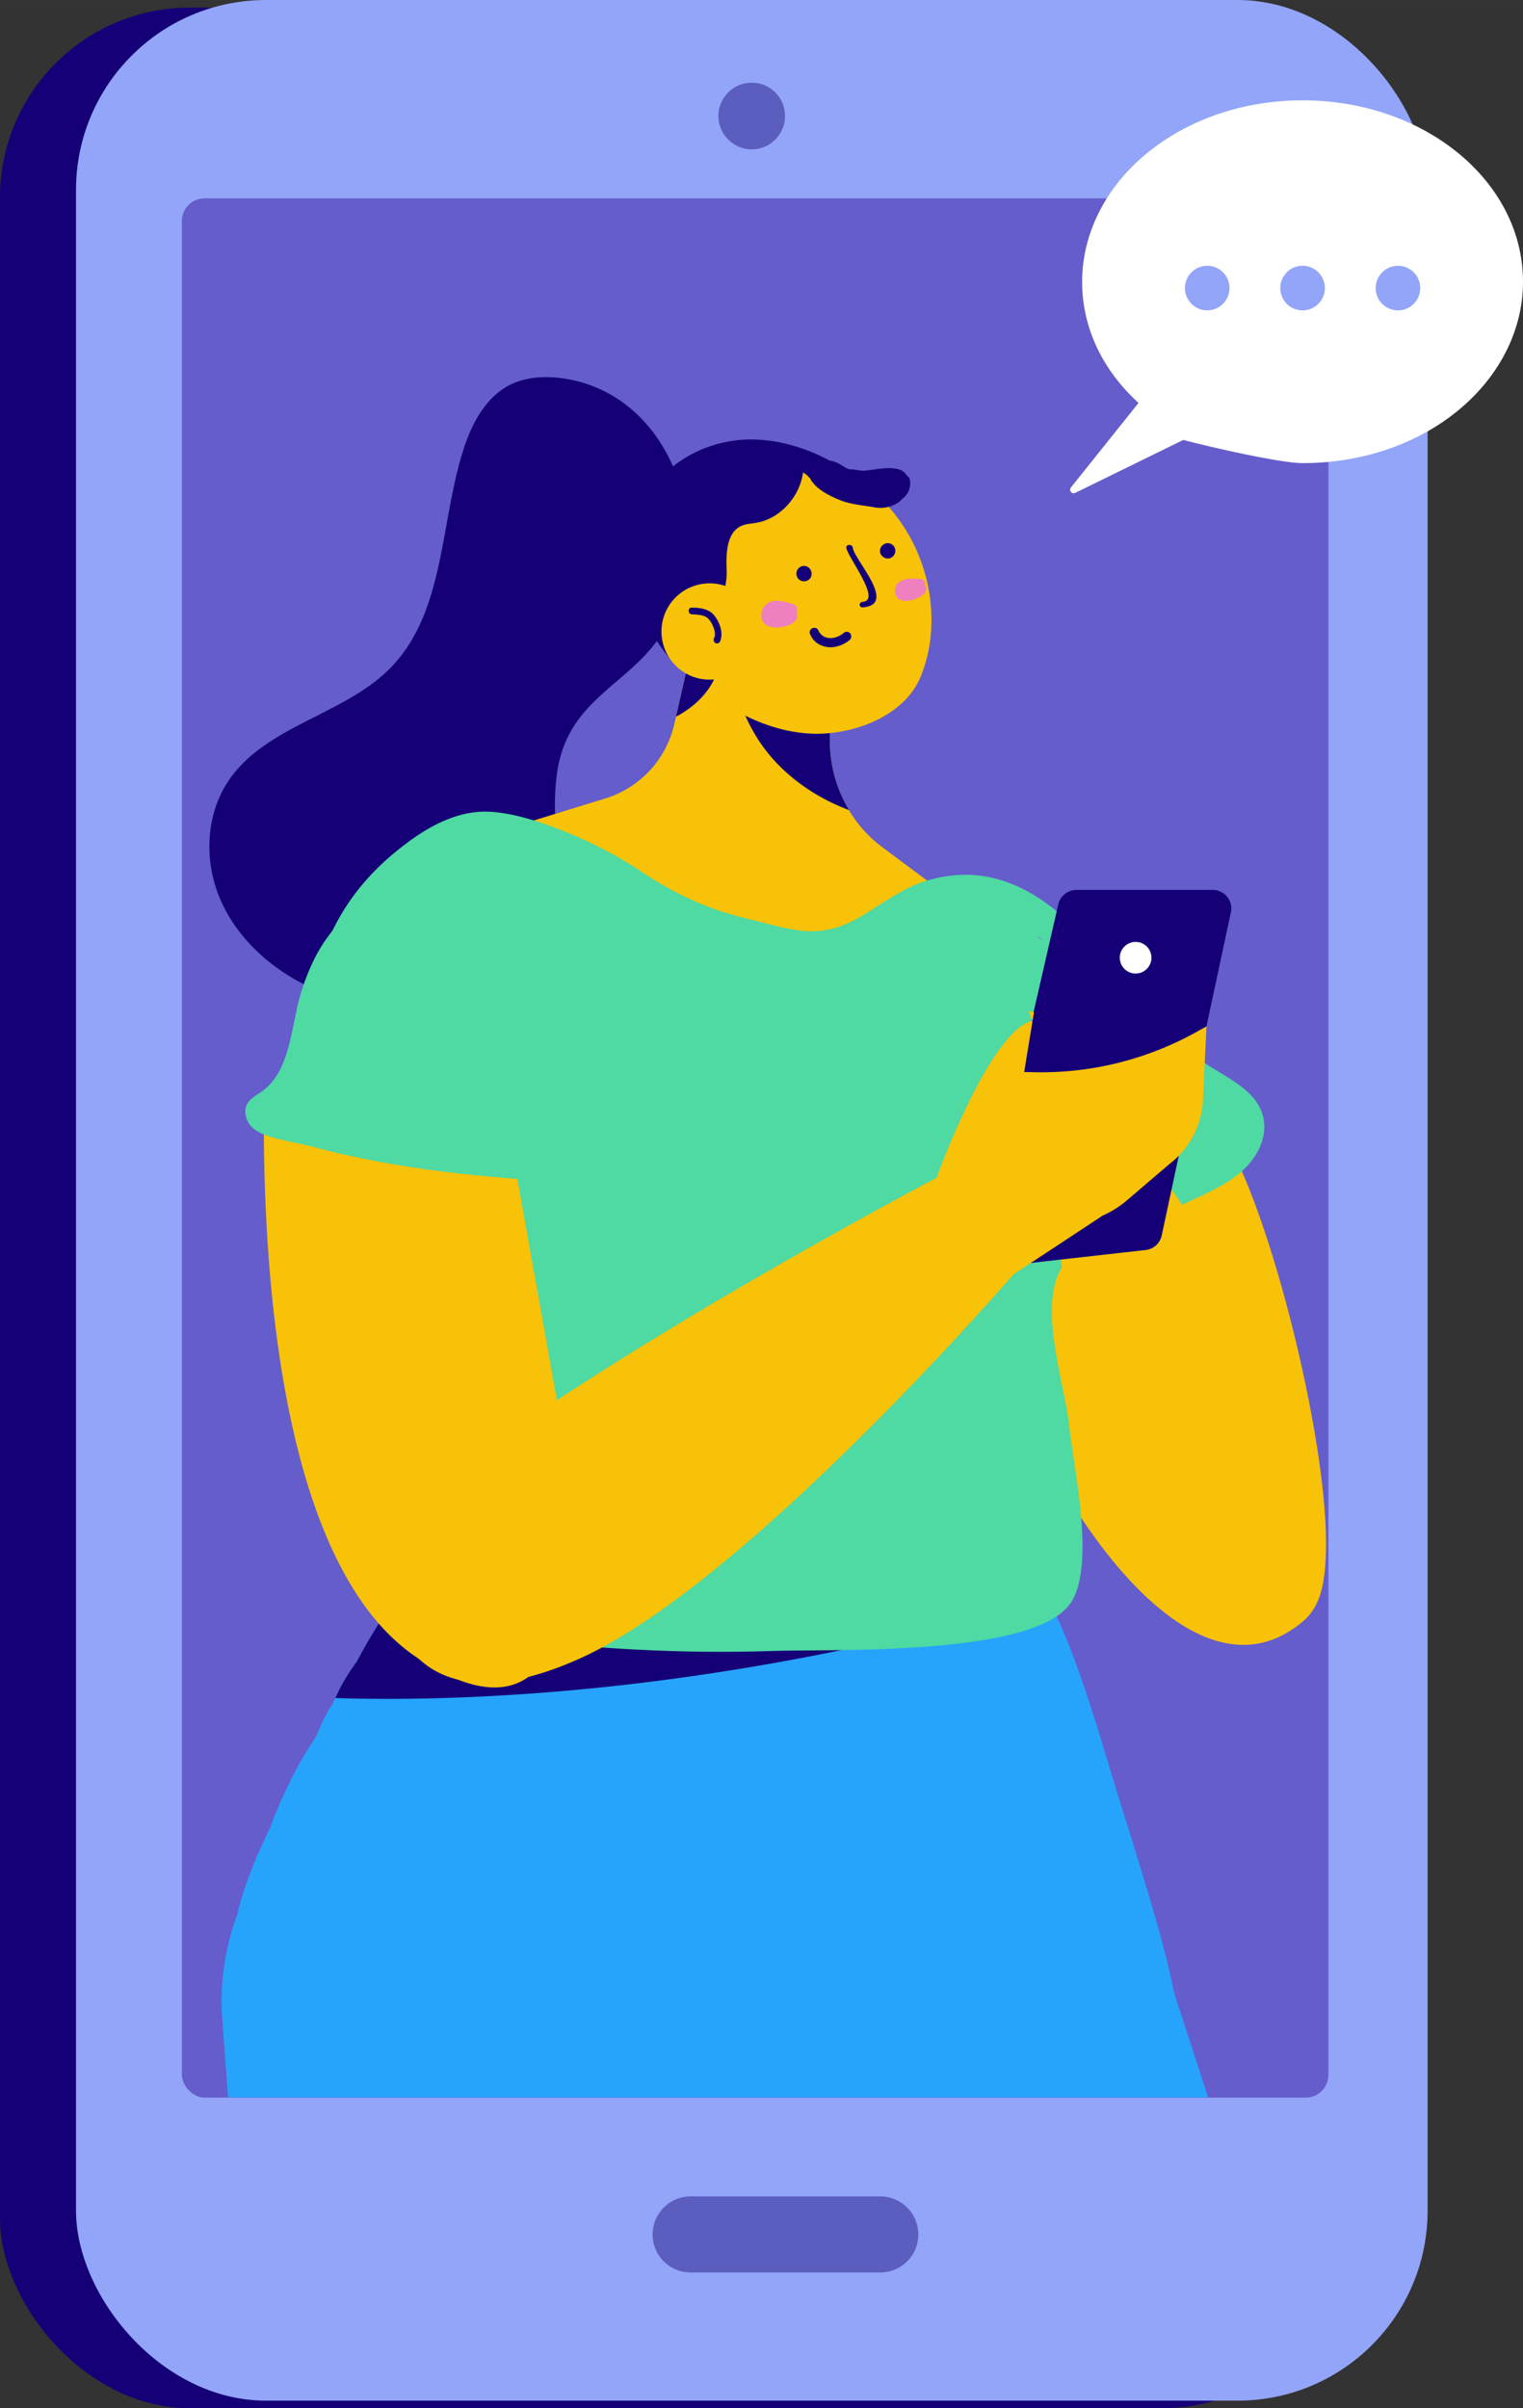 <svg xmlns="http://www.w3.org/2000/svg" width="683.3" height="1080" viewBox="-1.1368683772161603e-13 0.01 683.3 1079.99" style=""><rect x="-1.1368683772161603e-13" y="0.01" width="683.3" height="1079.99" fill="#333333" stroke="none"/><g><g data-name="Layer 2"><rect y="3.4" width="606.4" height="1076.59" rx="85.2" transform="rotate(180 303.2 541.7)" fill="#150077"></rect><rect x="34.1" width="606.4" height="1076.59" rx="85.2" transform="rotate(180 337.3 538.3)" fill="#92a5f8"></rect><path d="M337.3 67a15 15 0 0 0 14.9-15 14.9 14.9 0 0 0-14.9-14.9 15 15 0 0 0-15 14.9 15.1 15.1 0 0 0 15 15z" fill="#150077" opacity=".44"></path><path d="M309.8 1019.1H395a17 17 0 0 0 17-17 17.1 17.1 0 0 0-17-17.1h-85.2a17.1 17.1 0 0 0-17 17.1 17 17 0 0 0 17 17z" fill="#150077" opacity=".44"></path><rect x="81.6" y="89" width="514.4" height="851.74" rx="10.2" transform="rotate(180 338.8 514.85)" fill="#645dcb"></rect><g><path d="M589.5 721.4a26.4 26.4 0 0 1-4.3 5.2c-44.6 38.6-95-33.7-111.7-65.4-22.3-42.4-39.4-88.3-39.4-134 0-1.9.1-3.9 1.3-5.2s5.3-1.6 8.3-.9c15.1 3.5 40.2 24.5 54 23.5 23.7-1.7 6.3-25.3 16.2-42.5 4.7-8.3 16.7-8.1 25.3-3.8 22.5 11.1 58.3 146.1 55.6 200.2-.4 7.8-1.3 16.3-5.3 22.9z" fill="#f8c208"></path><path d="M542 940.6H102.3l-2.8-38.1a112.6 112.6 0 0 1 6.6-43c0-.1.1-.2.2-.3 3.2-13.8 8.7-26.8 14.9-39.6a205.5 205.5 0 0 1 8.8-20.4 157.5 157.5 0 0 1 11-19.1l.7-1.1c1-2.3 2-4.7 3.1-7a69.2 69.2 0 0 1 4.7-8.4l.9-2.1c.7-1.3 1.3-2.7 2-4.1a93.4 93.4 0 0 1 7.7-12.3 246.7 246.7 0 0 1 18.4-29.6c4.4-7.9 8.8-15.8 13.6-23.5l5.1-8.2c1.3-1.9 2.5-3.8 3.9-5.6 3.6-4.7 7.7-8.9 12.9-11.2a2.7 2.7 0 0 1 .8-.7 20.2 20.2 0 0 1 3.2-1.8 5 5 0 0 1 2.1-1 24.1 24.1 0 0 1 9.8-6.8c3.5-1.3 6 1.2 6.5 4.2l5.4-.8a52.1 52.1 0 0 1 13.7-.3c6.9 1 13.2 2.7 20.2 2.7 14.6 0 28.6 3.7 43.1 3.2 34.5-1.1 82.8-10.7 114.1 6.5a55.4 55.4 0 0 1 12.7 9.5l.4.4a39 39 0 0 1 3.3 3.8 190.9 190.9 0 0 1 20.8 31c1.4 2.7 2.8 5.5 4.2 8.5 7.1 15.4 13.8 34.9 22.8 65a10.9 10.9 0 0 1 .5 1.7c9.8 32.5 23.4 72.6 29 100.7.3 1.8 6.7 20.7 15.4 47.8z" fill="#26a4fb"></path><path d="M470.1 716.9c-147.3 43.2-264.1 46.4-319.7 44.6.7-1.3 1.3-2.7 2-4.1a93.4 93.4 0 0 1 7.7-12.3 246.7 246.7 0 0 1 18.4-29.6c4.4-7.9 8.8-15.8 13.6-23.5l5.1-8.2 196.4-1.3 52.4-.4a39 39 0 0 1 3.3 3.8 190.9 190.9 0 0 1 20.8 31z" fill="#150077"></path><path d="M251.9 397.6c-1.8-17-4.4-34.4-1.9-51.4 1.8-12.3 7-21.9 15.7-30.7s18.2-15.1 25.9-24.1c34.1-39.7 15.6-113.2-38.3-121.6-8.2-1.3-17-.9-24.5 2.8-11 5.6-17.3 17.6-21 29.4-10.4 32.9-8.2 72-32.1 97-20.7 21.6-56.1 26.1-73 50.9-10.2 14.9-11.2 35.1-4.5 51.9s20.5 30.2 36.4 38.7a97.9 97.9 0 0 0 85.8 2.3c19.4-9 33.7-25.3 31.5-45.2zm-89.5 31l-1.1-.8 3.6 1.3z" fill="#150077"></path><path d="M459.9 429.5a1.3 1.3 0 0 1-.9.7 3 3 0 0 0-.4.8c-10 20.3-30.7 33.4-52 41.1-42.4 15.3-92.9 11.5-131.6-12.1-11.1-6.8-37.8-24.6-41.3-40.7-5.5-7.7-9.1-16.4-9.3-26s7.4-14.2 15.2-17.1l-8.7-5.6 40.9-12.6a45.4 45.4 0 0 0 30.7-33.2l.8-3.4 5.2-22.9v-.2a2 2 0 0 1 .2-.9 30.3 30.3 0 0 1 .6-4.2 17.4 17.4 0 0 1 1.4-3.8l1.2-2.1a11.8 11.8 0 0 1 3.3-3 18.6 18.6 0 0 1 8.1-2c11.6-.6 23 2 34.2 5.1 2.9.7 6 1.7 8 3.9a11.5 11.5 0 0 1 2.5 4.6c.1.1.2.1.2.2a4.2 4.2 0 0 1 3.3 2.7 20.6 20.6 0 0 1 1.2 8.4 26.6 26.6 0 0 1-.2 3 3.1 3.1 0 0 1-.1 1c-.2 2.3-.4 4.6-.8 6.9h.7v14.2a60.2 60.2 0 0 0 8.6 31.1 58.2 58.2 0 0 0 15.3 16.8l33.3 24.8 1.7.6 4.7 1.9c3.1.5 6.2 1 9.3 1.7a21.2 21.2 0 0 1 14.7 11.1 1.5 1.5 0 0 1 .2.9c1.3 2.6 1.5 4.8-.2 8.3z" fill="#f8c208"></path><path d="M130.8 428.7l1.4-1.5z" fill="#ef80bf"></path><path d="M559.7 522.8l.2-.3c5.6-6 8.9-14.6 6.6-22.5-3.2-11.2-15.7-16.4-25.4-22.9-37.8-25.2-66-99.5-125.2-82.2-10.8 3.2-20 10.4-29.8 16.2-19.3 11.2-30.9 5.6-50.5 1l-6.1-1.6c-15.8-4.4-29.9-11.5-43.4-20.7-16.2-10.9-49.5-26.2-69.1-25.8-12.6.2-24.4 6.5-34.5 14.1-42.4 31.6-42.2 68.2-54.6 113.7l-.9 3a132.9 132.9 0 0 1-6.1 13.9c11.3 5.5 22.5 11.1 33 18a2.7 2.7 0 0 1 1.2 1.6c1.8 1.4 3.7 2.6 5.3 4.1l1.6 1.7a107.7 107.7 0 0 0 9.7 10.5c1.4 2.7 2.4 5.5 3.9 8.3 13.4 25.4-2.3 56.2-15.3 85.9a98.7 98.7 0 0 1 1 12.1c.7 4 1.3 7.9 1.7 11.9.8 7.6 1.1 16 1.2 24.1l.7.8-.7-.5c.1 7.3.1 14.3.1 20.4a38.7 38.7 0 0 1-.3 6.8c-.2 1.5-.4 3-.7 4.5 8.7 5.9 19.9 8.3 30.4 10.3a732.2 732.2 0 0 0 152.9 11.2c28.2-.9 118 2.4 133.9-21.7 11.2-17.1 1-61.3-.9-80s-15.9-57.8-.6-73.6c7.4-7.5 17.8-11.2 27.7-15s22.2-9 32.9-14.1c7.3-3.5 14.6-7.3 20.1-13.2zm-430.6-21.6h1.6v.6zm336.3-81h.4a15.9 15.9 0 0 1 2.6 1.4zm20.5 14.3h.2l.8.7a47 47 0 0 0 4.4 3.4 39.7 39.7 0 0 1 4.9 4.3l1.6 1.6a117.7 117.7 0 0 0-11.9-10z" fill="#4fd9a3"></path><path d="M380.9 363.3c-19-7.2-34.7-19.9-43.5-36.3a67.9 67.9 0 0 1-6.9-17.9l42 2.1q-.3 3.4-.9 6.9h.7v14.2a60.2 60.2 0 0 0 8.6 31z" fill="#150077"></path><path d="M404.4 234.6a75.8 75.8 0 0 0-9.7-11.5l-1.8-1.5a94.8 94.8 0 0 0-32.9-19.2 27.4 27.4 0 0 1-14.8 4.1c-38.7 0-35.3 37.6-33.1 71.7a8.3 8.3 0 0 0-2.1 2.3c3.2 3.6 3.3 15.8 5 23.8 1.2 1.6 2.4 3.1 3.5 4.7s1.9 2.8 2.8 4.2c12.1 8.4 25.7 14.3 39.6 15.6 18.9 1.9 44.6-6.4 52.3-25.7 8.9-22.1 4.8-48.7-8.8-68.5z" fill="#f8c208"></path><path d="M372.6 290.3a10.6 10.6 0 0 1-3.1-.5 9.1 9.1 0 0 1-6-5.3 2 2 0 0 1 1.5-2.9 1.9 1.9 0 0 1 2.2 1.2 5.7 5.7 0 0 0 3.5 3.1c2 .6 5 .3 7.9-2.1a2 2 0 0 1 2.7.1 2.1 2.1 0 0 1-.1 3.1 14 14 0 0 1-8.6 3.3z" fill="#150077"></path><path d="M399.1 250.4a3.5 3.5 0 0 0 2.5-4.2 3.4 3.4 0 0 0-4.1-2.5 3.5 3.5 0 0 0-2.6 4.2 3.6 3.6 0 0 0 4.2 2.5z" fill="#150077"></path><path d="M361.5 260.6a3.3 3.3 0 0 0 2.5-4.2 3.4 3.4 0 0 0-4.1-2.5 3.5 3.5 0 0 0-2.5 4.2 3.4 3.4 0 0 0 4.1 2.5z" fill="#150077"></path><path d="M303.3 321.4l5.2-22.9v-.2a2 2 0 0 1 .2-.9 30.3 30.3 0 0 1 .6-4.2 17.4 17.4 0 0 1 1.4-3.8l12.2 2h.1c.9 11.7-6.8 23.3-19.7 30z" fill="#150077"></path><path d="M408.3 215.8a2.6 2.6 0 0 0-1-2.1 2.7 2.7 0 0 0-.7-.8 6 6 0 0 0-3.3-2.4c-4-1.2-9.4-.2-13.5.4s-5.2-.4-8.1-.4h-.5a8.8 8.8 0 0 1-2-.9c-2.2-1.3-4-2.5-6.5-3h-.4c-11.6-6.2-24.1-9.7-36.5-9.5-19.9.4-39.2 11.3-48.3 30-11.8 24.4-2.2 50.9 14.8 70.3a21.1 21.1 0 0 0 8.1-6.5c7.7-9.2 16.3-23 15.6-35.6-.3-7.3.1-16.4 6.5-19.4 2.1-1 4.4-1 6.6-1.4 10.6-1.7 19.6-11.3 21.2-22.6l1.8 1.2a8 8 0 0 0 1.3 1.3c2.3 5 9.6 8.4 14 10.1s9.7 2.1 14.8 3a14.5 14.5 0 0 0 10.9-2.2 7.5 7.5 0 0 0 1.6-1.5l.9-.7a8.7 8.7 0 0 0 2.7-7.3z" fill="#150077"></path><circle cx="318.6" cy="282.9" r="21.6" transform="rotate(-8 320.676 284.687)" fill="#f8c208"></circle><path d="M357.4 274.6a5.1 5.1 0 0 0 .2-1.3 2.5 2.5 0 0 0-1.8-2.4c-3.3-.7-6.5-2.2-9.8-1.1a6.3 6.3 0 0 0-4.4 5.8c-.3 5.3 5.1 6.3 9.2 5.6s8.1-2.9 6.6-6.6z" fill="#ef80bf"></path><path d="M415 262.4a4.1 4.1 0 0 0 0-1.1 2.2 2.2 0 0 0-2-1.7c-2.8 0-5.8-.6-8.5.8a4.9 4.9 0 0 0-2.9 5.3c.5 4.3 5.3 4.3 8.8 3s6.5-3.6 4.6-6.3z" fill="#ef80bf"></path><path d="M320.6 276.2c-2.3-3.1-6.5-3.7-10.2-3.7-1.9-.1-1.9 2.9 0 3s5.4.1 7.2 1.8 3.7 5.8 3 8.4a1.3 1.3 0 0 0-.4.9v.4a1.5 1.5 0 0 0 2.8.8c1.7-3.7 0-8.5-2.4-11.6z" fill="#150077"></path><path d="M382.6 245.6c-.1-1.6-3.1-1.6-2.9 0 .3 3.9 16 23.6 7.4 24.3-1.9.1-1.9 2.6 0 2.5 15.8-1.2-4-21.5-4.5-26.8z" fill="#150077"></path><path d="M283.5 525.6h-.4l-4.4-1.5-1.7-.6-5.1-.8a28.8 28.8 0 0 1 9.2.9 3.6 3.6 0 0 1 2.1 1.1 1.6 1.6 0 0 1 .3.9z" fill="#d44a15"></path><path d="M478.4 586.8c-1.8-16.6-3.6-33.2-5.5-49.8-.4-4-.9-8.2.1-12 2.7-9.9 15-14.5 25.6-11.8s19.7 10.7 26.4 19.5c16.7 21.7 23 48.6 28.5 74.4 2 9.6 4 19.4 2.6 28.8s-6.9 18.4-16 21.4-19.7-.8-27.6-7.2-13.1-15.3-17.5-24.2a181.7 181.7 0 0 1-15.8-46.2z" fill="#f8c208"></path><path d="M474.8 405.6l-34.9 152.1a8.4 8.4 0 0 0 9.1 10.2l64.9-7.3a8.3 8.3 0 0 0 7.3-6.5l31-144.8a8.3 8.3 0 0 0-8.2-10.2h-61a8.4 8.4 0 0 0-8.2 6.5z" fill="#150077"></path><path d="M462.2 480.8h-2.7l4.4-26.9-2.3-.4c.8 2.5 1.5 4.3 1.5 4.3-19.3 4.8-42.9 70.4-42.9 70.4S323.3 579 243.3 632.3s-67.8 89.6-67.8 89.6 9.7 55.7 84.8 21.8 194.4-172.2 194.4-172.2l40.1-26.4a43.6 43.6 0 0 0 10.8-6.8l19.1-16.3a38.1 38.1 0 0 0 15-28.6l1.6-33.1-3.6 2a143.4 143.4 0 0 1-75.5 18.5z" fill="#f8c208"></path><path d="M226.5 497.3a451.9 451.9 0 0 1-54.6.9 180.1 180.1 0 0 1-22-2.2c-3.9-.6-7.8-1.3-11.7-2.2l-19.7-4.4c-1.1 65 3.8 211.4 69.1 254.3 84.8 55.7 67.8-84.8 67.8-84.8z" fill="#f8c208"></path><path d="M111.5 503.5a9.7 9.7 0 0 0 2.7 3c6 4.4 19.4 5.8 27.1 8s18.1 4.4 27.2 6.2c29.3 5.5 59.1 8.1 88.8 9.5a128.3 128.3 0 0 0 15.2-.1c41.2-3.4 39.6-35.9 24.1-65.8-19.2-36.9-47.6-78.7-94.3-75.3a75.9 75.9 0 0 0-60 38.6 96.7 96.7 0 0 0-9.5 26.7c-2.8 12.8-4.6 27.4-15.2 35.1-2.4 1.7-5.1 3-6.6 5.5s-1.1 5.9.5 8.6z" fill="#4fd9a3"></path><circle cx="509.5" cy="429.5" r="7.1" fill="#fff"></circle></g><g><path d="M653.8 68.3c-18.6-15-43.3-23.3-69.4-23.3s-50.7 8.3-69.3 23.3-29.6 36-29.6 58.1c0 20.3 8.9 39.3 25.3 54.3l-30.4 38a1.6 1.6 0 0 0 1.9 2.4l48.6-23.8c10 2.7 43.3 10.4 53.5 10.4 26.1 0 50.8-8.2 69.4-23.3s29.5-36 29.5-58-10.5-42.7-29.5-58.1z" fill="#fff"></path><g fill="#92a5f8"><circle cx="627.2" cy="129.2" r="10"></circle><path d="M584.4 119.2a10 10 0 1 0 10 10 10 10 0 0 0-10-10z"></path><circle cx="541.6" cy="129.2" r="10" transform="rotate(-45 541.6 129.162)"></circle></g></g></g></g></svg>